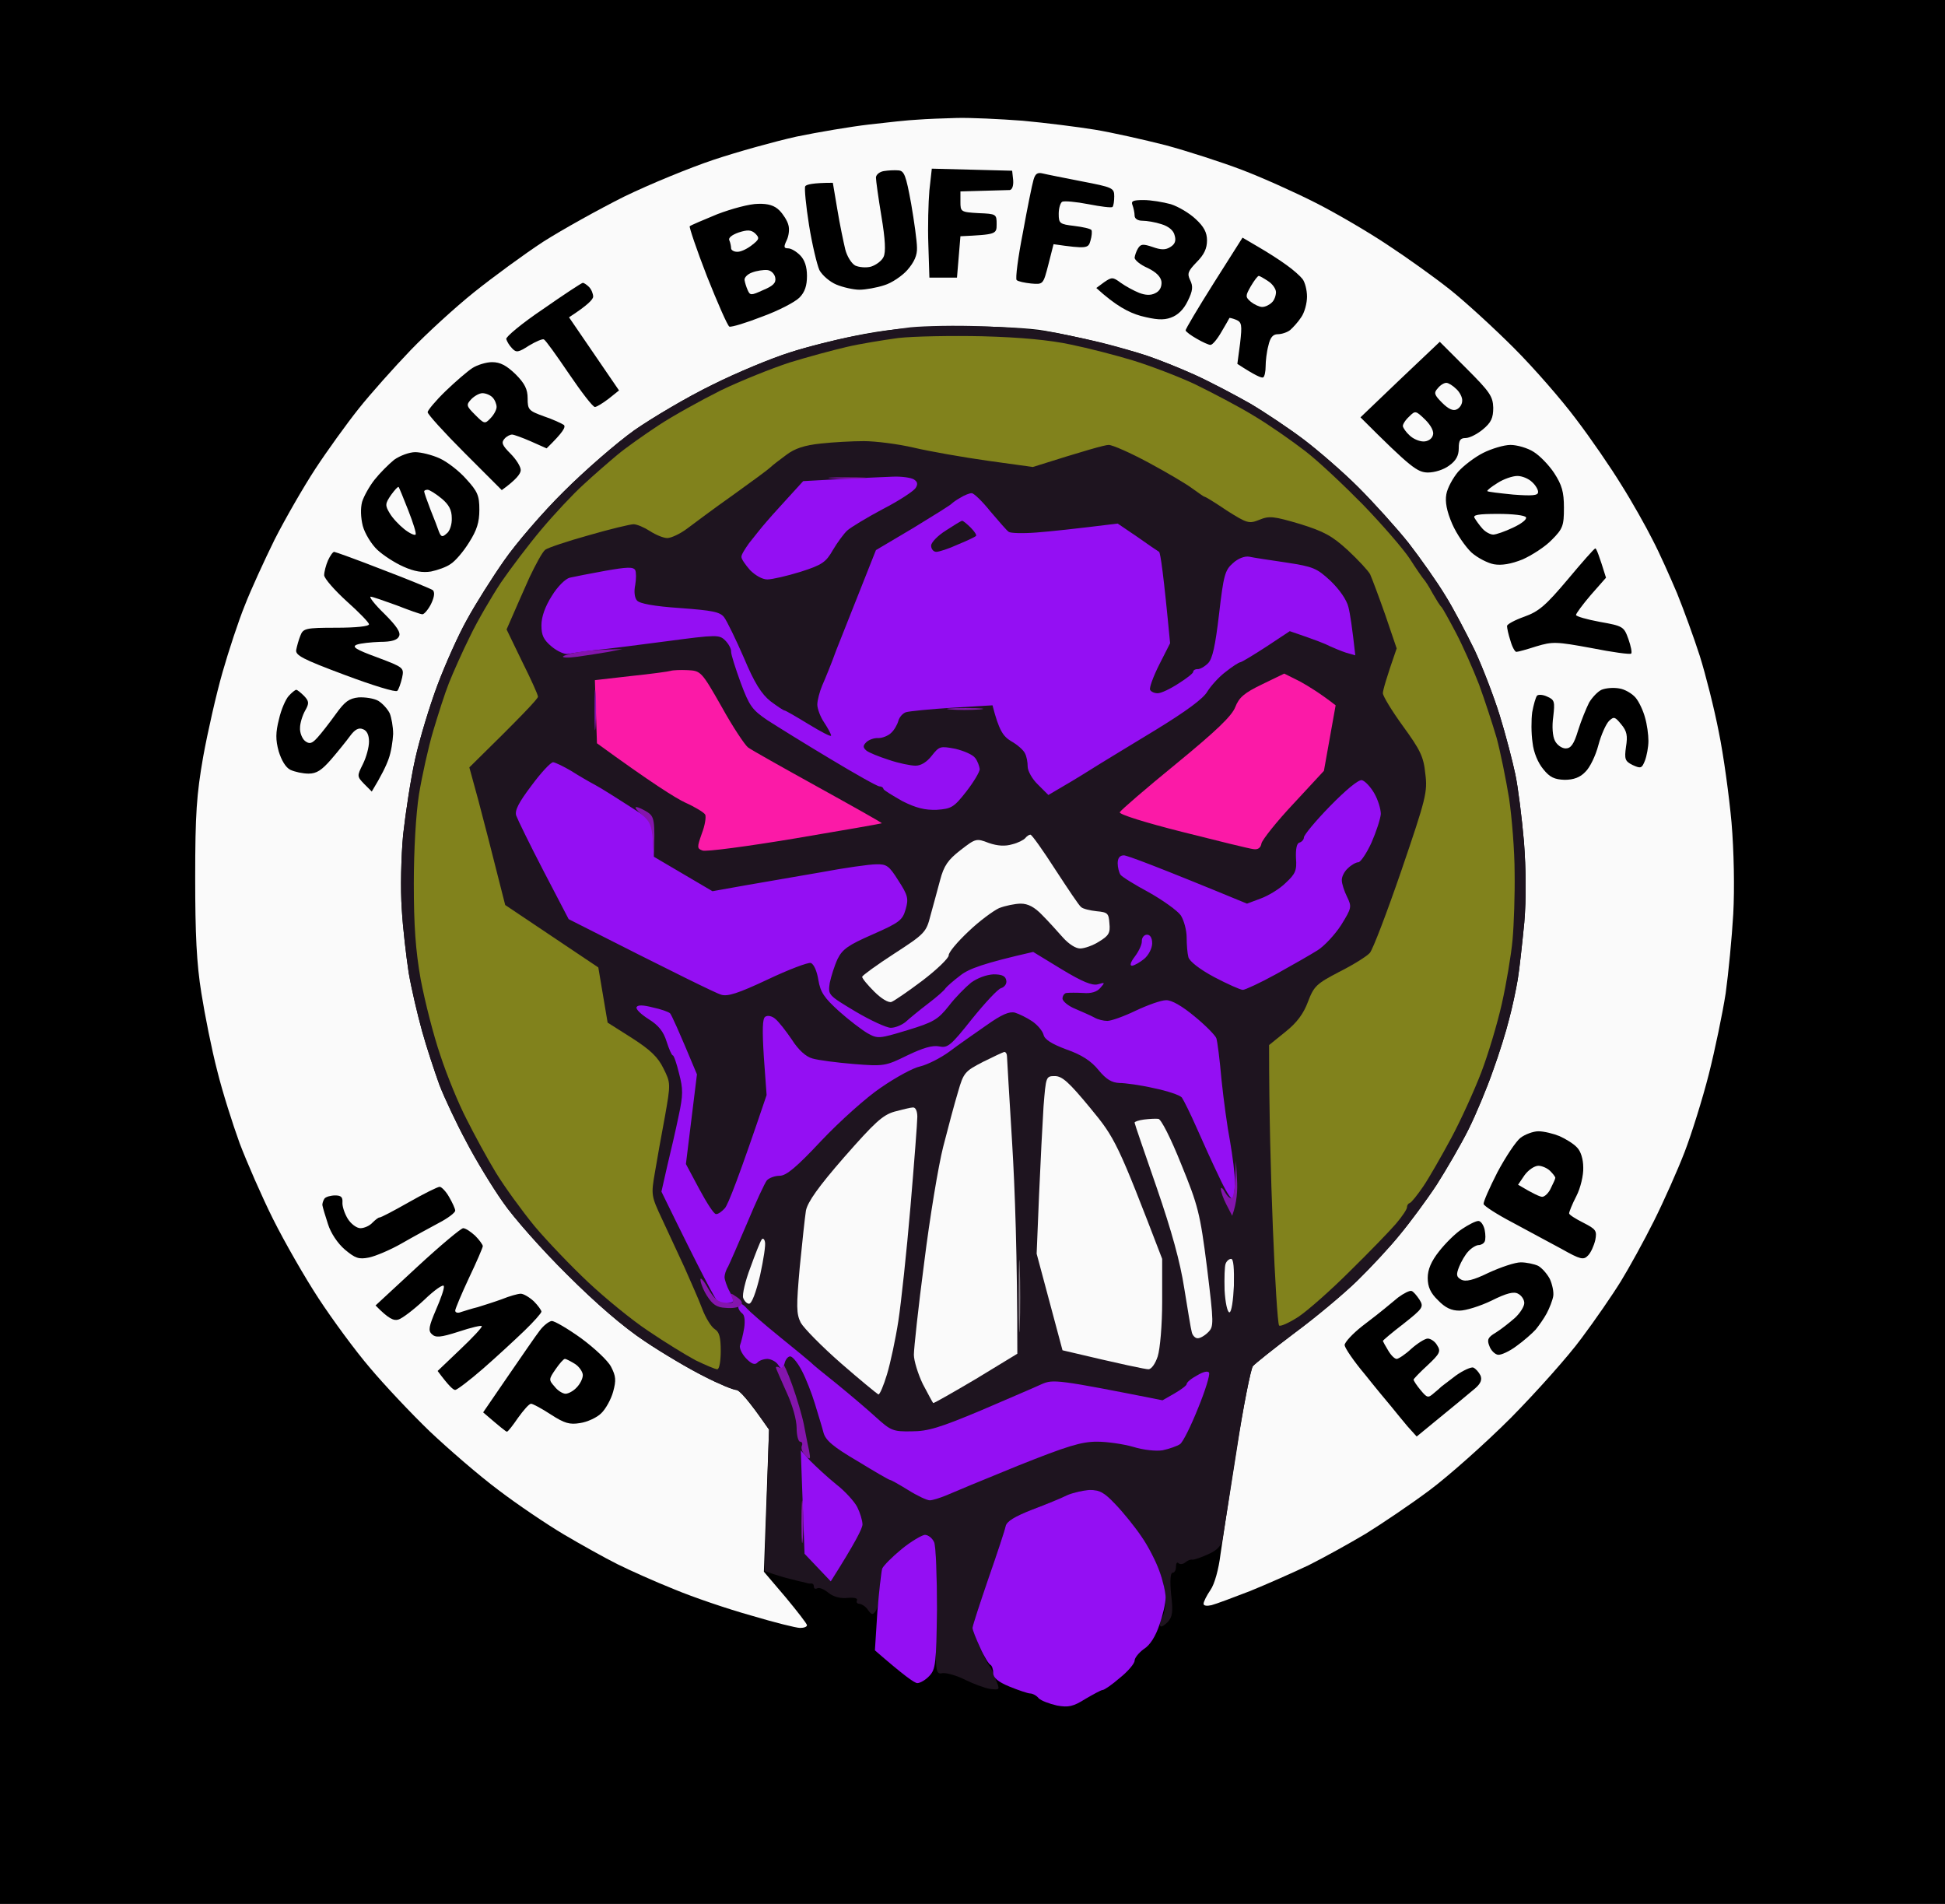 <svg version="1.2" xmlns="http://www.w3.org/2000/svg" viewBox="0 0 564 552" width="564" height="552">
	<rect x="0" y="0" width="564" height="552" fill="#333333" stroke="none"/>
	<title>SBB</title>
	<style>
		.s0 { fill: #000000 } 
		.s1 { fill: #fafafa } 
		.s2 { fill: #1e141f } 
		.s3 { fill: #940ff3 } 
		.s4 { fill: #81821c } 
		.s5 { fill: #fb1aa7 } 
		.s6 { fill: #7f757d } 
		.s7 { fill: #8415ad } 
	</style>
	<g id="Background">
		<path id="Path 0" class="s0" d="m0 0h564v552h-564v-276z"/>
		<path id="Path 1" class="s1" d="m277.5 34.2c3.9-0.1 12.4 0.3 19 0.8 6.6 0.6 16.1 1.8 21 2.6 4.9 0.8 14.2 2.9 20.5 4.5 6.3 1.7 16.2 4.9 22 7.1 5.8 2.2 15.4 6.5 21.5 9.6 6.1 3.1 15.5 8.6 21 12.3 5.5 3.6 13.6 9.4 18 12.9 4.4 3.5 12.7 11.1 18.5 16.9 5.8 5.8 13.9 15.1 18 20.6 4.2 5.5 10.1 14.1 13.1 19 3.1 4.9 7.2 12.2 9.1 16 2 3.8 5.1 10.8 7.1 15.5 1.9 4.7 4.9 12.9 6.6 18.2 1.7 5.4 4.2 15.3 5.5 22 1.4 6.8 3 18.6 3.7 26.3 0.7 8.3 0.9 19.1 0.5 26.5-0.4 6.9-1.4 17.2-2.2 23-0.9 5.8-3.1 16.4-4.9 23.5-1.8 7.1-5 17.3-7 22.5-2 5.2-6 14.2-8.9 20-2.9 5.8-7.2 13.6-9.6 17.5-2.4 3.9-7.5 11.3-11.4 16.5-3.8 5.2-13.1 15.6-20.5 23.1-7.5 7.5-18.1 16.9-23.6 21-5.5 4.1-13.8 9.7-18.5 12.6-4.7 2.8-12.1 6.9-16.5 9.1-4.4 2.1-12.1 5.5-17 7.5-4.9 1.9-10 3.8-11.2 4.1-1.3 0.3-2.3 0.2-2.3-0.4 0-0.6 0.9-2.4 2-4 1.2-1.7 2.4-6.1 2.9-10.3 0.6-3.9 2.6-17.6 4.6-30.2 2-12.6 4.2-23.6 4.8-24.4 0.7-0.8 6.1-5.1 12.2-9.7 6.1-4.5 14.2-11.3 18-15 3.9-3.8 9.5-9.8 12.4-13.4 3-3.6 7.8-10.1 10.7-14.5 2.8-4.4 7-11.6 9.2-16 2.2-4.4 5.4-12.1 7.1-17 1.8-4.9 3.9-11.7 4.7-15 0.9-3.3 2-8.5 2.5-11.5 0.5-3 1.3-10.4 1.9-16.5 0.6-7.1 0.5-15.5-0.1-23.5-0.6-6.9-1.7-15.7-2.5-19.5-0.8-3.8-2.8-11.5-4.5-17-1.7-5.5-5-14.1-7.3-19-2.4-4.9-6.2-12.2-8.6-16-2.3-3.8-7.1-10.6-10.5-15-3.5-4.4-10.1-11.7-14.6-16.2-4.6-4.6-11.8-10.8-15.9-13.9-4.1-3.1-11.1-7.8-15.5-10.4-4.4-2.5-11.6-6.3-16-8.3-4.4-2-10.7-4.5-14-5.6-3.3-1.1-9.6-2.8-14-3.9-4.4-1.1-11.4-2.6-15.5-3.3-4.3-0.8-14.6-1.3-24-1.3-12.4 0.1-19.4 0.6-28.2 2.2-6.5 1.2-16.2 3.6-21.5 5.3-5.4 1.7-15.6 5.9-22.8 9.5-7.2 3.5-17.3 9.5-22.5 13.1-5.2 3.7-14.4 11.7-20.5 17.8-6.1 6-13.9 15.1-17.3 20-3.5 5-8.3 12.6-10.7 17-2.5 4.4-6.3 12.9-8.6 19-2.3 6.1-5.2 15.7-6.5 21.5-1.3 5.8-2.8 15.7-3.5 22-0.6 6.4-0.8 15.9-0.4 21.5 0.3 5.5 1.3 13.8 2 18.5 0.8 4.7 2.6 12.3 3.9 17 1.3 4.7 3.6 11.6 5 15.5 1.5 3.9 5 11.3 7.8 16.5 2.7 5.2 7.5 13.1 10.6 17.5 3 4.4 11.4 13.9 18.6 21 8.5 8.5 16.4 15.3 22.6 19.4 5.2 3.5 13 8.1 17.3 10.2 4.2 2.2 8.4 3.9 9.2 3.9 0.8 0 3.3 2.6 9.5 11.5l-1.5 41.2 6.3 7.4c3.4 4.1 6.2 7.7 6.2 8.1 0 0.5-0.9 0.8-2 0.8-1.1 0-7.5-1.6-14.2-3.6-6.8-1.9-16.8-5.3-22.3-7.6-5.5-2.2-12.9-5.5-16.5-7.3-3.6-1.8-10.6-5.7-15.5-8.6-4.9-2.9-13.5-8.7-19-12.9-5.5-4.1-14.4-11.8-19.9-17-5.4-5.2-13.3-13.6-17.4-18.5-4.2-4.9-10.8-13.9-14.8-20-4-6.1-9.9-16.4-13.2-23-3.3-6.6-7.6-16.5-9.7-22-2-5.5-5-14.9-6.5-21-1.6-6.1-3.6-16.2-4.6-22.5-1.4-8.6-1.8-17.1-1.8-33.5 0-18.5 0.4-24.1 2.3-35 1.3-7.2 3.8-18.2 5.6-24.5 1.8-6.3 4.7-15.1 6.5-19.5 1.7-4.4 5.6-12.9 8.6-19 3.1-6.1 8.4-15.3 11.8-20.5 3.4-5.2 9.1-13.1 12.6-17.5 3.5-4.4 10.3-12 15-16.9 4.7-4.9 13-12.5 18.5-16.9 5.5-4.4 14.5-11 20-14.6 5.5-3.5 16.1-9.4 23.5-13.1 7.4-3.6 19.1-8.4 26-10.7 6.9-2.3 17.7-5.3 24-6.7 6.3-1.3 15.8-2.9 21-3.5 5.2-0.6 11.5-1.3 14-1.4 2.5-0.2 7.6-0.4 11.5-0.5z"/>
		<path id="Path 2" class="s2" d="m284.5 94.6c7.1 0.2 16.6 1 21 1.8 4.4 0.8 10.9 2.2 14.5 3.1 3.6 0.9 9.2 2.5 12.5 3.6 3.3 1.1 9.6 3.6 14 5.6 4.4 2 11.6 5.8 16 8.3 4.4 2.6 11.4 7.3 15.5 10.4 4.1 3.1 11.3 9.3 15.9 13.9 4.5 4.5 11.1 11.8 14.6 16.2 3.4 4.4 8.2 11.2 10.5 15 2.4 3.8 6.2 11.1 8.6 16 2.3 4.9 5.6 13.5 7.3 19 1.7 5.5 3.7 13.2 4.5 17 0.8 3.8 1.9 12.6 2.5 19.5 0.6 8 0.7 16.4 0.1 23.5-0.6 6.1-1.4 13.5-1.9 16.5-0.5 3-1.6 8.2-2.5 11.5-0.8 3.3-2.9 10.1-4.7 15-1.7 4.9-4.9 12.6-7.1 17-2.2 4.4-6.4 11.6-9.2 16-2.9 4.4-7.7 10.9-10.7 14.5-2.9 3.6-8.5 9.6-12.4 13.4-3.8 3.7-11.9 10.5-18 15-6.1 4.6-11.5 8.9-12.2 9.7-0.6 0.8-2.8 11.8-4.7 24.4-2 12.6-3.8 24.2-4.1 25.8-0.4 1.9-1.5 3.2-4.3 4.4-2 0.9-4 1.6-4.5 1.5-0.4-0.1-1.3 0.2-2 0.8-0.6 0.5-1.5 0.7-2 0.2-0.4-0.4-0.7 0.1-0.7 1.1 0 0.9-0.4 1.7-1 1.7-0.6 0-0.8 2.3-0.4 6.3 0.6 5 0.4 6.5-1 8-0.9 0.9-1.8 1.5-2.1 1.2-0.3-0.3-0.1-1.4 0.5-2.5 0.6-1.1 1-3.5 1-5.2 0-1.8-0.8-5.5-1.8-8.3-1-2.7-3.3-7.2-5.2-10-1.9-2.7-5.2-6.9-7.5-9.3-3.1-3.3-4.7-4.2-7.3-4.2-1.7 0-4.7 0.7-6.5 1.5-1.7 0.8-6.4 2.7-10.4 4.2-5.1 2-7.4 3.4-7.7 4.8-0.2 1.1-2.5 8-5 15.3-2.5 7.2-4.6 13.6-4.6 14.2 0 0.6 1 3.1 2.2 5.8 1.2 2.6 2.4 4.9 2.7 5.2 0.3 0.3 1.2 2 1.8 3.8 1.3 3.2 1.3 3.2-1.5 2.9-1.5-0.2-4.7-1.4-7.2-2.6-2.5-1.3-5.5-2.1-6.6-2-2.2 0.4-2.2 0.3-1.9-17.6 0.2-9.9-0.1-19-0.6-20.2-0.5-1.3-1.6-2.3-2.4-2.3-0.8 0-3.9 1.8-6.8 4.1-2.8 2.2-5.5 4.8-5.9 5.7-0.4 1-0.7 3.7-0.7 6.2-0.1 2.5-0.6 5.2-1.1 6-0.9 1.3-1.2 1.3-2.3-0.2-0.6-1-1.8-1.7-2.5-1.8-0.6 0-1-0.4-0.7-1 0.3-0.6-0.8-0.9-2.8-0.7-2 0.2-4-0.3-5.5-1.5-1.2-1-2.6-1.6-3.2-1.3-0.6 0.3-1 0.1-1-0.5 0-0.6-0.3-0.9-0.8-0.9-0.4 0.1-0.9 0-1.2-0.1-0.3-0.1-1.4-0.4-2.5-0.6-1.1-0.3-2.7-0.7-3.5-0.9-0.8-0.2-2.6-0.7-6.3-2l1.3-41-4-5.7c-2.2-3.2-4.7-5.8-5.5-5.8-0.8 0-5-1.7-9.3-3.9-4.2-2.1-12-6.7-17.2-10.2-6.2-4.1-14.1-10.9-22.6-19.4-7.2-7.1-15.6-16.6-18.6-21-3.1-4.4-7.9-12.3-10.6-17.5-2.8-5.2-6.3-12.6-7.8-16.5-1.4-3.9-3.7-10.8-5-15.5-1.3-4.7-3.1-12.3-3.9-17-0.7-4.7-1.7-13-2-18.5-0.4-5.6-0.2-15.1 0.4-21.5 0.7-6.3 2.2-16.2 3.5-22 1.3-5.8 4.2-15.4 6.5-21.5 2.3-6.1 6.1-14.6 8.6-19 2.4-4.4 7.2-12 10.7-17 3.4-4.9 11.2-14 17.3-20 6.1-6.1 15.3-14.1 20.5-17.8 5.2-3.6 15.3-9.6 22.5-13.1 7.2-3.6 17.3-7.8 22.5-9.4 5.2-1.7 13.6-3.8 18.5-4.7 4.9-1 12.4-2.1 16.5-2.6 4.1-0.4 13.4-0.6 20.5-0.3z"/>
		<path id="Path 3" class="s3" d="m316 432c2.9 0 4.2 0.7 7.5 4.2 2.3 2.4 5.6 6.5 7.5 9.3 1.9 2.7 4.2 7.2 5.2 10 1 2.7 1.8 6.2 1.8 7.7 0 1.6-0.8 5.1-1.8 7.9-1.1 3.3-2.7 5.9-4.5 7-1.5 1.1-2.7 2.6-2.7 3.4 0 0.8-1.9 3.1-4.3 5-2.3 2-4.5 3.5-5 3.5-0.4 0-2.6 1.2-5 2.6-3.5 2.2-4.9 2.5-8.2 1.9-2.2-0.5-4.6-1.4-5.3-2.1-0.6-0.8-1.8-1.4-2.5-1.4-0.6 0-3.3-0.9-6-2-3.4-1.4-4.7-2.6-4.7-4 0-1.1-0.4-2.1-0.8-2.3-0.4-0.1-1.8-2.3-3-5-1.2-2.6-2.2-5.1-2.2-5.7 0-0.6 2.1-7 4.6-14.3 2.5-7.2 4.8-14.1 5-15.2 0.3-1.4 2.6-2.8 7.7-4.8 4-1.5 8.6-3.4 10.2-4.2 1.6-0.7 4.6-1.4 6.5-1.5zm-47.8 13c1 0 2.2 1 2.7 2.2 0.5 1.3 0.8 10 0.8 19.4-0.2 15.7-0.4 17.4-2.2 19.3-1.1 1.2-2.7 2.1-3.5 2.1-0.8 0-3.9-2.2-12.3-9.5l0.7-11c0.5-6.1 1.1-11.7 1.4-12.7 0.4-0.9 2.9-3.4 5.7-5.7 2.7-2.2 5.8-4 6.7-4.1z"/>
		<path id="Path 4" class="s0" d="m260.5 49.4c1.7 0.1 2.2 1.4 3.7 9.6 0.9 5.2 1.7 11 1.7 12.8 0.1 2.2-0.8 4.2-2.8 6.5-1.5 1.7-4.6 3.8-6.7 4.4-2.1 0.7-5.4 1.3-7.2 1.3-1.7 0-4.8-0.7-6.7-1.5-1.9-0.8-4.1-2.7-4.9-4.2-0.7-1.6-2.1-7.4-3-13-0.9-5.7-1.4-10.8-1.1-11.3 0.3-0.5 2.2-1 8-1l1.3 7.7c0.7 4.3 1.8 9.5 2.3 11.6 0.5 2 1.8 4.1 2.9 4.7 1.1 0.5 3.2 0.7 4.6 0.3 1.5-0.5 3.1-1.7 3.6-2.8 0.7-1.4 0.5-5.1-0.6-11.7-0.9-5.4-1.6-10.5-1.6-11.3 0-0.8 1-1.7 2.3-1.9 1.2-0.2 3.1-0.3 4.2-0.2zm9.7-0.5l23.3 0.6 0.3 2.8c0.1 1.6-0.3 2.7-1 2.8-0.7 0-4.2 0.1-14.3 0.4v3c0 2.9 0.1 3 5.3 3.3 5.1 0.2 5.2 0.3 5.2 3.2 0 2.9-0.1 3-10.5 3.5l-1 12h-8l-0.3-9.5c-0.2-5.2 0-12.3 0.3-15.8zm32.2 1.4c1.2 0.3 6.3 1.3 11.4 2.3 8.8 1.7 9.3 1.9 9.3 4.3 0 1.4-0.2 2.8-0.5 3.1-0.3 0.3-3.4-0.1-7-0.8-3.6-0.7-7-1-7.6-0.7-0.5 0.3-1 1.8-1 3.5 0 2.8 0.3 3 4.5 3.5 2.5 0.3 4.7 0.8 5 1.2 0.2 0.4 0.1 1.8-0.3 3.1-0.6 2.2-1 2.4-10.7 1l-1.5 5.9c-1.5 5.8-1.5 5.8-5 5.5-1.9-0.2-3.8-0.6-4.2-1-0.4-0.4 0.4-6.6 1.8-13.7 1.3-7.2 2.7-14.1 3.1-15.4 0.5-1.7 1.1-2.2 2.7-1.8zm29.2 7.7c2.2 0 5.7 0.6 7.9 1.2 2.2 0.7 5.4 2.6 7.2 4.3 2.4 2.2 3.3 3.9 3.3 6.2 0 2.3-0.8 4.1-3 6.3-2.5 2.6-2.8 3.3-1.9 5.2 0.9 1.8 0.8 3.1-0.7 6.1-1.2 2.5-2.9 4.1-4.9 4.8-2.2 0.8-4.4 0.6-8.7-0.5-3.5-1-7.2-2.9-12.9-8.1l2.3-1.7c2.2-1.5 2.5-1.5 4.8 0.2 1.4 1 3.8 2.3 5.3 2.9 1.8 0.7 3.4 0.8 4.7 0.1 1.3-0.6 1.9-1.8 1.8-3.3q-0.3-2.2-4-4c-2.1-0.9-3.8-2.3-3.8-3 0.1-0.7 0.5-1.9 1-2.7 0.8-1.3 1.5-1.3 4.2-0.4 2.5 0.9 3.8 0.9 5.2 0 1.3-0.8 1.7-1.8 1.2-3.4-0.3-1.4-1.8-2.6-3.8-3.2-1.8-0.6-4.3-1-5.5-1-1.4 0-2.3-0.6-2.3-1.5 0-0.8-0.3-2.2-0.6-3-0.5-1.2 0.1-1.5 3.2-1.5zm-111.8 1.1c3-0.1 4.8 0.5 6.2 1.9 1.1 1.1 2.3 3 2.6 4.2 0.4 1.3 0.1 3.3-0.5 4.5-0.9 1.9-0.8 2.3 0.4 2.3 0.9 0 2.4 0.9 3.5 2q2 2 2 6c0 2.8-0.6 4.7-2.2 6.3-1.3 1.3-6.1 3.8-10.8 5.5-4.6 1.8-8.9 3.1-9.5 2.9-0.5-0.2-3.4-6.8-6.5-14.6-3-7.7-5.2-14.3-5-14.5 0.3-0.3 3.9-1.8 8-3.5 4.2-1.6 9.4-3 11.8-3zm140.5 9.8l4.6 2.7c2.6 1.5 6.2 3.8 8.1 5.2 2 1.4 4.1 3.3 4.7 4.1 0.7 0.9 1.3 3.2 1.3 5.1 0 1.9-0.7 4.6-1.7 6-0.9 1.4-2.4 3-3.2 3.7-0.9 0.7-2.5 1.2-3.6 1.2-1.4 0-2.2 1-2.7 3.3-0.5 1.8-0.8 4.5-0.8 6 0 1.5-0.3 3-0.7 3.2-0.4 0.3-2.3-0.5-7.5-3.9l0.8-6c0.6-5.3 0.5-6.1-1.2-6.8-1-0.4-1.9-0.6-1.9-0.5-0.1 0.2-1.1 2-2.3 4-1.2 2.1-2.6 3.8-3.2 3.8-0.5 0-2.3-0.8-4-1.8-1.6-0.9-3.1-2-3.2-2.4-0.1-0.3 3.6-6.5 8.2-13.8zm-191.3 13.1c0.3 0 1.1 0.5 1.8 1.2 0.7 0.7 1.2 2 1.2 2.8 0 0.8-1.6 2.5-7 6l14.5 21.2-3 2.4c-1.7 1.3-3.5 2.4-4 2.4-0.6 0-3.9-4.3-7.5-9.6-3.6-5.3-6.8-9.8-7.3-10-0.4-0.2-2.3 0.6-4.3 1.8-3.1 2-3.7 2.1-4.9 0.8-0.8-0.8-1.5-2-1.7-2.7-0.2-0.6 4.6-4.6 10.7-8.7 6-4.2 11.2-7.6 11.5-7.6zm248.5 17.1l7.7 7.7c6.8 6.8 7.7 8.1 7.8 11.4 0 3-0.6 4.3-3 6.3-1.7 1.4-3.9 2.5-5 2.5-1.6 0-2 0.7-2 3 0 2.1-0.8 3.6-2.8 5-1.6 1.2-4.2 2-6.2 2-3-0.1-4.7-1.2-19.5-16l11.5-11zm-274.8 5.9c2.4 0 4.2 1 6.8 3.5 2.7 2.7 3.5 4.4 3.5 7 0 3.3 0.3 3.6 4.7 5.2 2.7 0.9 5.2 2.1 5.8 2.5 0.6 0.6-0.1 2-5 6.8l-4.5-2c-2.5-1.1-5-2-5.5-2-0.6 0-1.6 0.5-2.2 1.2-1 1.1-0.7 1.9 1.7 4.3 1.7 1.7 3 3.8 3 4.8 0 1-1.2 2.7-5.5 5.8l-10.8-10.8c-5.9-5.9-10.7-11.2-10.7-11.8 0-0.5 2.3-3.3 5.2-6.1 2.9-2.8 6.4-5.8 7.8-6.7 1.4-0.9 4-1.7 5.7-1.7zm295.3 24c1.9 0 5 0.9 6.7 2 1.8 1.1 4.5 3.9 6 6.2 2.2 3.4 2.8 5.4 2.8 10 0 5.2-0.3 6.1-3.5 9.3-1.9 2-5.8 4.5-8.5 5.7q-5 2-8.3 1.4c-1.7-0.3-4.7-1.8-6.5-3.4-1.7-1.6-4.3-5.3-5.6-8.3-1.6-3.7-2.1-6.4-1.7-8.6 0.3-1.8 1.9-4.7 3.4-6.5 1.6-1.8 4.9-4.3 7.3-5.5 2.4-1.2 6-2.3 7.9-2.3zm-317.6 2.1c1.7 0 4.9 0.8 7.1 1.8 2.2 1 5.7 3.7 7.7 6 3.3 3.6 3.8 4.8 3.8 8.9 0 3.6-0.7 5.9-3 9.5-1.6 2.6-4 5.4-5.3 6.2-1.2 0.9-3.8 1.8-5.7 2.2-2.4 0.4-4.9 0-8-1.4-2.5-1.1-5.9-3.3-7.6-4.9-1.7-1.6-3.6-4.7-4.2-6.9-0.6-2.4-0.7-5.1-0.2-7 0.5-1.6 2.1-4.5 3.6-6.4 1.5-1.9 4.1-4.5 5.7-5.8 1.7-1.2 4.4-2.2 6.1-2.2zm342.2 27.9c0.3 0 1.1 2 3.1 8.5l-4.4 5c-2.4 2.8-4.3 5.4-4.3 5.8 0 0.4 3.1 1.3 6.9 2 6.8 1.2 7 1.4 8.3 5 0.7 2 1.1 3.9 0.8 4.2-0.3 0.3-5.5-0.4-11.5-1.6-10.3-1.9-11.3-1.9-16-0.5-2.8 0.9-5.3 1.6-5.8 1.6-0.4 0-1.2-1.4-1.7-3.2-0.6-1.8-1-3.7-1-4.3 0-0.5 2.2-1.7 5-2.7 4.2-1.5 6.2-3.2 12.6-10.8 4.1-4.9 7.7-9 8-9zm-365.7 1c0.3 0 6.7 2.3 14.1 5.2 7.4 2.8 13.9 5.5 14.5 5.9 0.6 0.6 0.5 1.9-0.5 4-0.8 1.6-2 3-2.5 3-0.6 0-3.9-1.2-7.5-2.6-3.6-1.3-7-2.5-7.5-2.5-0.6 0 1.2 2.3 4 5 3.5 3.5 4.8 5.4 4.2 6.5-0.5 1.1-2.2 1.6-5.5 1.6-2.6 0.1-5.6 0.4-6.7 0.8-1.6 0.6-0.4 1.4 5.9 3.7 7.7 2.9 7.8 3 7.2 5.9-0.4 1.7-1 3.4-1.4 3.8-0.4 0.5-7.2-1.6-15.2-4.6-12.3-4.6-14.4-5.7-14.1-7.3 0.2-1 0.7-2.9 1.2-4.1 0.8-2.1 1.5-2.3 10.4-2.3 5.7 0 9.5-0.4 9.5-1 0-0.5-2.9-3.5-6.5-6.7-3.5-3.2-6.4-6.5-6.5-7.5 0-1 0.5-2.9 1.1-4.3 0.6-1.3 1.4-2.5 1.8-2.5zm372.6 39.6c1.6 0.2 3.8 1.5 4.8 2.7 1 1.2 2.2 3.8 2.7 5.7 0.6 2 1 5 1 6.8 0 1.8-0.5 4.4-1 5.7-0.9 2.3-1.2 2.4-3.6 1.3-2.2-1.1-2.4-1.7-1.9-5.3 0.5-3.1 0.3-4.5-1.4-6.5-1.8-2.2-2.1-2.3-3.5-1-0.9 0.9-2.3 4-3.1 7-0.8 3.1-2.5 6.6-3.8 7.8-1.5 1.6-3.4 2.3-6 2.3-2.9-0.1-4.3-0.7-6.2-3.1-1.5-1.8-2.8-4.8-3.1-7.7-0.4-2.6-0.4-6.6-0.1-8.8 0.4-2.2 1-4.3 1.4-4.8 0.4-0.4 1.8-0.3 3 0.3 2.1 0.9 2.2 1.5 1.7 5.8-0.4 2.8-0.2 5.7 0.5 7 0.6 1.2 2 2.2 3.1 2.2 1.5 0 2.4-1.2 3.6-5.2 0.9-2.9 2.4-6.5 3.2-8.1 0.9-1.5 2.5-3.2 3.6-3.7 1.2-0.5 3.4-0.7 5.1-0.4zm-383.6 0.4c0.3 0 1.3 0.8 2.3 1.8 1.4 1.5 1.5 2.1 0.3 4.2-0.8 1.4-1.5 3.7-1.5 5-0.1 1.4 0.6 3.1 1.4 3.8 1.3 1 2 0.9 3.7-1 1.1-1.2 3.5-4.3 5.3-6.8 2.6-3.6 3.8-4.5 6.6-4.8 1.9-0.1 4.5 0.3 5.7 1 1.3 0.8 2.7 2.4 3.3 3.6 0.5 1.2 1 3.9 1 6-0.1 2.1-0.6 5.3-1.3 7.2-0.7 2-2.1 4.9-4.9 9.5l-2.2-2.2c-2.1-2.2-2.1-2.3-0.4-5.7 1-2 1.8-4.9 1.8-6.6 0-1.9-0.6-3.2-1.8-3.6-1.2-0.5-2.3 0.1-3.7 2-1.1 1.5-3.6 4.6-5.5 6.8-2.7 3.1-4.2 4.1-6.5 4.1-1.7 0-4-0.5-5.3-1.1-1.4-0.7-2.6-2.8-3.4-5.4-0.9-3.3-0.9-5.4 0.1-9.3 0.6-2.7 1.9-5.7 2.8-6.7 0.9-1 1.9-1.8 2.2-1.8zm360.2 128c1.6 0 4.4 0.7 6.1 1.4 1.8 0.8 4.1 2.2 5.1 3.3 1.1 1.1 1.8 3.4 1.8 5.8 0.1 2.2-0.8 6-2 8.3-1.2 2.3-2.1 4.6-2.1 5 0 0.4 1.9 1.6 4.1 2.7 3.7 1.9 4 2.3 3.5 5-0.4 1.7-1.3 3.7-2.1 4.5-1.3 1.4-2.2 1.2-7.7-1.9-3.5-1.9-9.9-5.3-14.3-7.7-4.4-2.3-8.1-4.7-8.3-5.3-0.1-0.6 1.7-4.7 4-9.2 2.4-4.5 5.4-9 6.7-10 1.3-1 3.7-1.9 5.2-1.9zm-318.6 16.1c0.5 0 1.8 1.3 2.7 2.9 1 1.7 1.8 3.5 1.8 4 0 0.6-2.1 2.2-4.8 3.6-2.6 1.4-7.4 4-10.7 5.9-3.3 1.9-7.6 3.7-9.5 4.1-3 0.6-4 0.2-7-2.3-2.1-1.8-4.1-4.8-4.9-7.4-0.8-2.4-1.5-4.8-1.6-5.4-0.1-0.5 0.2-1.4 0.6-2 0.4-0.5 1.8-0.9 3.1-0.9 1.7 0 2.2 0.5 2.1 2-0.1 1.1 0.6 3.2 1.5 4.7 0.9 1.5 2.6 2.8 3.7 2.8 1.1 0 2.7-0.7 3.5-1.6 0.8-0.8 1.7-1.5 2-1.5 0.3 0.1 4.1-1.9 8.5-4.4 4.4-2.5 8.4-4.5 9-4.5zm301.2 9.9c0.7 0 1.5 1.2 1.8 2.5 0.3 1.4 0.3 3 0 3.5-0.3 0.6-1.1 1-1.8 1-0.6 0-2 0.8-2.9 1.8-0.9 0.9-2.1 3-2.7 4.5-0.9 2.3-0.8 2.9 0.6 3.7 1.3 0.7 3.5 0.2 8-2 3.5-1.6 7.6-3 9.3-3 1.6 0 3.9 0.5 5 1 1.1 0.6 2.6 2.3 3.4 3.8 0.7 1.5 1.2 3.8 1 5-0.2 1.2-1.1 3.5-1.9 5-0.8 1.5-2.3 3.6-3.2 4.7-1 1.1-3.5 3.3-5.6 4.8-2 1.5-4.4 2.6-5.3 2.5-0.9-0.1-2.1-1.3-2.5-2.5-0.8-1.9-0.4-2.6 1.8-3.9 1.6-1 4-2.9 5.6-4.3 1.5-1.4 2.7-3.3 2.7-4.3 0-1-0.8-2.2-1.8-2.7-1.2-0.7-3.3-0.2-7.7 2-3.3 1.6-7.5 2.9-9.3 2.9-2.3 0-4.1-0.8-6.2-3-2.2-2.1-3-3.9-3-6.5 0-2.4 1-4.8 3.3-7.7 1.8-2.3 4.8-5.3 6.7-6.5 1.8-1.2 3.9-2.3 4.7-2.3zm-294.4 2.1c0.7 0 2.2 1 3.5 2.2 1.2 1.2 2.2 2.6 2.2 3 0 0.4-1.8 4.6-4 9.2-2.2 4.7-4 9-4 9.5 0 0.6 0.8 0.8 1.7 0.4 1-0.3 3.1-1 4.8-1.4 1.6-0.5 4.8-1.5 7-2.3 2.2-0.9 4.7-1.6 5.5-1.6 0.8 0 2.5 1 3.8 2.2 1.2 1.2 2.2 2.6 2.2 3 0 0.4-2.2 2.9-4.9 5.5-2.7 2.6-8.1 7.6-12 11-3.9 3.4-7.6 6.2-8.1 6.2-0.6 0-1.9-1.2-5.1-5.5l6.5-6.2c3.6-3.4 6.5-6.5 6.3-6.8-0.1-0.3-3.1 0.4-6.7 1.6-5.3 1.7-6.7 1.8-7.8 0.7-1.1-1-0.8-2.3 1.2-7 1.4-3.2 2.5-6.3 2.3-6.9-0.1-0.7-2.7 1.1-5.7 4-3 2.8-6.4 5.4-7.5 5.7-1.3 0.4-2.8-0.2-6.6-4.1l12.1-11.2c6.7-6.2 12.7-11.2 13.3-11.2zm275 18.2c0.5 0.1 1.5 1.3 2.3 2.5 1.3 2.1 1.1 2.5-4.6 7-3.4 2.6-6.1 4.9-6 5 0 0.1 0.7 1.4 1.5 2.7 0.8 1.4 1.9 2.5 2.5 2.5 0.5 0 2.5-1.3 4.2-2.9 1.8-1.6 4-3 4.8-3 0.8 0 2.1 0.8 2.7 1.9 1.2 1.8 0.8 2.5-2.7 5.8-2.3 2.1-4.1 4-4.1 4.2 0 0.3 0.9 1.7 2 3 1.9 2.3 2.2 2.4 3.8 1 1-0.8 2-1.7 2.3-2 0.3-0.2 2.2-1.7 4.2-3.2 2.1-1.5 4.4-2.5 5-2.3 0.7 0.3 1.6 1.3 2.1 2.3 0.5 1.2 0.1 2.3-1.5 3.7-1.3 1.1-5.6 4.7-17 14l-2.7-3c-1.4-1.7-3.5-4.2-4.6-5.6-1.1-1.3-4.6-5.5-7.7-9.4-3.2-3.8-5.8-7.6-5.9-8.5 0-0.8 2.3-3.3 5.1-5.5 2.9-2.2 5.7-4.4 6.4-5 0.6-0.5 2.4-2 4-3.3 1.6-1.2 3.4-2.1 3.9-1.9zm-249.3 8.7c0.8 0 4.6 2.2 8.5 5 3.8 2.8 7.8 6.5 8.7 8.3 1.4 2.7 1.5 3.9 0.6 7.2-0.6 2.2-2.2 5.1-3.5 6.3-1.2 1.2-4 2.5-6.1 2.8-3 0.5-4.5 0.1-8.5-2.5-2.6-1.7-5.2-3.1-5.7-3.1-0.6 0-2.2 1.9-3.8 4.1-1.5 2.2-2.9 4-3.2 4-0.3 0-1.9-1.3-6.9-5.6l7.2-10.5c4-5.8 8.1-11.8 9.2-13.2 1.1-1.5 2.7-2.7 3.5-2.8z"/>
		<path id="Path 5" class="s1" d="m298.8 242c0.4 0 3.6 4.5 7.2 10.1 3.6 5.5 6.9 10.5 7.5 10.9 0.5 0.5 2.6 1 4.5 1.2 3.2 0.3 3.5 0.6 3.7 3.5 0.3 2.8-0.2 3.6-3 5.3-1.7 1.1-4.2 2-5.5 2-1.3 0-3.3-1.3-5-3.2-1.5-1.7-4.2-4.7-6-6.5-2.2-2.3-4.1-3.3-6.2-3.3-1.6 0-4.5 0.6-6.3 1.3-1.7 0.8-5.8 3.8-8.9 6.8-3.2 3-5.8 6.1-5.7 6.9 0 0.8-3.4 4.1-7.6 7.3-4.1 3.1-8.2 5.9-9 6.2-0.9 0.3-3-1-5-3-1.9-1.9-3.5-3.8-3.5-4.3 0.1-0.4 4.2-3.4 9.3-6.7 8.8-5.7 9.3-6.2 10.5-11 0.8-2.8 2-7.4 2.8-10.3 1.1-4.2 2.3-5.9 5.9-8.7 4.4-3.4 4.6-3.5 8.2-2.1 2.6 0.9 4.8 1 6.8 0.4 1.7-0.4 3.4-1.3 3.8-1.8 0.5-0.6 1.1-1 1.5-1zm-7.6 63c0.5 0 0.8 0.6 0.8 1.3 0 0.6 0.7 12 1.5 25.2 0.8 13.2 1.5 32.3 1.5 61l-12 7.3c-6.6 3.9-12.2 7.1-12.4 7-0.2-0.2-1.5-2.7-3-5.5-1.4-2.9-2.6-6.8-2.6-8.5 0-1.8 1.3-13.9 3-26.8 1.6-12.9 4.1-28 5.5-33.5 1.4-5.5 3.3-12.6 4.3-15.9 1.6-5.6 2-6 7.2-8.7 3-1.5 5.8-2.8 6.2-2.9zm14.7 7c2.1 0 4.1 1.8 10.2 9.2 7.3 8.8 8 10.2 20.9 43.8v12.3c0 6.9-0.6 13.8-1.3 16-0.7 2.1-1.8 3.7-2.7 3.7-0.8 0-6.8-1.2-24.9-5.5l-7.5-28 0.7-17c0.4-9.4 1-20.9 1.3-25.7 0.7-8.7 0.7-8.8 3.3-8.8zm-41.2 9.1c0.8-0.1 1.3 1.1 1.3 2.7 0 1.5-0.9 13.3-2 26.2-1.1 12.9-2.7 27.8-3.5 33-0.8 5.2-2.3 12.2-3.3 15.5-1 3.3-2.1 5.9-2.5 5.8-0.4-0.2-5.3-4.2-10.8-9-5.6-4.9-10.8-10.2-11.7-11.8-1.3-2.6-1.3-4.7-0.3-16 0.7-7.1 1.5-14.6 1.8-16.5 0.5-2.5 3.6-6.9 11.1-15.5 8.8-10 11.1-12.2 14.6-13.2 2.2-0.6 4.7-1.2 5.3-1.2zm71.2 3.3c0.8 0.1 3.6 5.6 6.6 13.1 4.9 12 5.5 14.2 7.5 30 2 16.4 2 17.1 0.3 18.8-1 1-2.4 1.8-3.1 1.7-0.6 0-1.4-0.8-1.6-1.7-0.3-1-1.2-6.7-2.2-12.8-1.2-7.7-3.6-16.4-8-29.2-3.5-10.1-6.4-18.5-6.4-18.8 0-0.3 1.2-0.7 2.7-0.9 1.6-0.2 3.4-0.3 4.2-0.2zm-114.1 35.6c0.3 0.8-0.4 5.2-1.4 9.8-1.2 5-2.4 8.2-3.2 8.2-0.6 0-1.4-0.8-1.7-1.7-0.3-1 0.6-4.9 2.1-8.8 1.4-3.9 2.8-7.4 3.2-8 0.3-0.6 0.8-0.4 1 0.5zm135.2 5c0.7 0 0.9 2.8 0.8 7.8-0.2 4.3-0.7 7.7-1.3 7.7-0.6 0-1.2-2.9-1.4-6.4-0.1-3.5 0-7 0.3-7.7 0.3-0.8 1-1.4 1.6-1.4z"/>
		<path id="Path 6" fill-rule="evenodd" class="s3" d="m259 138.2c2.5-0.1 5.2 0.3 6 0.8 1.1 0.7 1.2 1.4 0.5 2.5-0.6 0.9-4.8 3.7-9.5 6.1-4.7 2.5-9.3 5.3-10.3 6.2-1 0.9-2.9 3.5-4.2 5.7-2 3.5-3.1 4.3-9.4 6.3-3.9 1.2-8.2 2.2-9.6 2.2-1.5 0-3.5-1.2-5-2.7-1.4-1.6-2.5-3.2-2.5-3.8-0.1-0.6 1-2.3 2.2-4 1.3-1.6 3.6-4.6 5.3-6.5 1.6-1.9 4.7-5.2 10.4-11.5l10.8-0.6c5.9-0.3 12.8-0.6 15.3-0.7zm22.8 4.8c0.6 0 3.1 2.4 5.4 5.3 2.4 2.8 4.7 5.5 5.3 5.9 0.5 0.4 4.1 0.5 8 0.2 3.9-0.3 10.7-1 23.6-2.6l5.6 3.8c3.1 2.2 5.9 4.1 6.4 4.4 0.4 0.3 1.3 6.4 3.2 26.5l-3.2 6.3c-1.7 3.4-2.9 6.7-2.6 7.2 0.3 0.6 1.3 1 2.2 1 1 0 3.7-1.3 6-2.8 2.4-1.5 4.3-3 4.3-3.4 0-0.5 0.6-0.8 1.2-0.8 0.7 0.1 2.1-0.7 3.1-1.7 1.3-1.3 2.1-5 3.2-14.3 1.3-11.2 1.7-12.7 4-14.7 1.5-1.4 3.4-2.1 4.7-1.9 1.3 0.3 6.1 1 10.8 1.7 7.8 1.2 8.8 1.6 12.8 5.3 2.6 2.5 4.7 5.5 5.2 7.6 0.5 1.9 1.1 5.9 2 14l-2.8-0.8c-1.5-0.5-3.6-1.4-4.7-1.9-1.1-0.6-4.1-1.8-11.5-4.3l-6.8 4.5c-3.7 2.4-7 4.4-7.5 4.5-0.4 0-2.3 1.2-4.3 2.8-2 1.5-4.3 4.1-5.3 5.7-1.1 2-6.1 5.7-15.1 11.2-7.4 4.5-16 9.7-19 11.6-3 1.9-7 4.3-12 7.2l-3-3c-1.7-1.6-3-4-3-5.2 0-1.3-0.3-3-0.8-3.9-0.4-0.9-2.2-2.5-4-3.5-2.3-1.4-3.5-3-5.4-10.4l-11.7 0.7c-6.4 0.4-12.4 1-13.4 1.3-0.9 0.3-1.9 1.4-2.2 2.5-0.3 1.1-1.2 2.7-2.1 3.5-0.8 0.8-2.5 1.5-3.7 1.5-1.2-0.1-2.8 0.5-3.5 1.2-1 1-1 1.5 0 2.4 0.7 0.6 3.7 1.8 6.5 2.7 2.9 1 6.4 1.7 7.8 1.7 1.6 0 3.3-1.1 4.7-2.9 2.2-2.8 2.5-2.8 6.8-2 2.5 0.6 5.1 1.7 5.8 2.7 0.7 0.9 1.2 2.4 1.3 3.2 0 0.8-1.8 3.8-3.9 6.5-3.6 4.6-4.3 5-8.6 5.3-3.4 0.1-5.9-0.5-9.9-2.5-2.8-1.6-5.3-3.1-5.5-3.5-0.1-0.5-0.6-0.8-1.2-0.8-0.6 0-7-3.6-14.3-8-7.2-4.3-15.4-9.4-18.2-11.2-4.4-3-5.2-4.1-7.7-10.8-1.5-4.1-2.8-8.2-2.8-9 0.1-0.8-0.7-2.3-1.7-3.3-1.7-1.7-2.5-1.7-16.8 0.2-8.3 1.1-17.7 2.3-21 2.6-3.3 0.4-6.8 0.9-7.8 1.1-0.9 0.2-3-0.7-4.7-2.1-2.4-2-3-3.3-3-6.2 0-2.5 1.1-5.5 3-8.5 1.7-2.8 4-5 5.2-5.3 1.3-0.3 5.9-1.2 10.3-2 6.3-1.1 8.1-1.2 8.7-0.2 0.3 0.6 0.3 2.6 0 4.3-0.4 1.9-0.2 3.7 0.5 4.5 0.7 0.9 5 1.7 12.5 2.2 9.4 0.7 11.6 1.1 12.8 2.7 0.8 1.1 3.4 6.4 5.7 11.7 3.1 7.4 5.1 10.5 7.7 12.6 2 1.5 3.8 2.7 4.1 2.7 0.3 0 3.4 1.8 7 4 3.6 2.2 6.5 3.7 6.5 3.3 0-0.5-0.9-2.1-2-3.8-1.1-1.6-2-4-2-5.2 0-1.3 0.7-3.8 1.4-5.5 0.8-1.8 2.7-6.4 4.1-10.3 1.5-3.8 4.7-11.9 11.5-29l10.8-6.4c5.9-3.6 10.9-6.7 11.2-7.1 0.3-0.3 1.4-1.1 2.5-1.7 1.1-0.7 2.6-1.3 3.2-1.3zm-121.4 78c0.7 0.1 3 1.2 5.2 2.5 2.2 1.4 5.3 3.2 7 4.1 1.7 0.9 6 3.6 16.5 10.4l0.5 10.4 17 10 9.5-1.7c5.2-0.9 15.1-2.6 22-3.8 6.9-1.3 14.1-2.3 15.9-2.3 3.1-0.1 3.8 0.4 6.5 4.7 2.8 4.3 3 5.3 2.1 8.4-0.9 3.1-1.8 3.8-9.5 7.2-7.1 3.1-8.8 4.3-10.2 7.1-0.9 1.9-1.9 5.1-2.3 7-0.5 3.5-0.5 3.5 7.5 8.3 4.4 2.6 9 4.7 10.2 4.7 1.3 0 3.2-0.8 4.3-1.7 1.1-1 4-3.4 6.5-5.3 2.5-1.9 4.8-3.9 5.1-4.5 0.4-0.5 2.3-2.2 4.3-3.7 2.4-1.9 6.6-3.5 21.1-6.8l8.2 5c6.1 3.7 8.9 4.8 10.5 4.4 2.1-0.6 2.2-0.6 0.8 1-1 1.2-2.7 1.7-5 1.5-1.9-0.1-4.1-0.1-4.8 0-0.6 0-1.2 0.8-1.2 1.6 0 0.8 1.7 2.2 3.7 3 2.1 0.9 4.6 2 5.5 2.5 1 0.6 2.7 1 3.8 1 1.1 0 4.8-1.3 8.3-3 3.4-1.6 7.3-3 8.7-3 1.6-0.1 4.7 1.7 8.3 4.7 3.2 2.6 6 5.5 6.3 6.3 0.3 0.8 1 6.2 1.5 12 0.6 5.8 1.7 13.9 2.5 18 0.7 4.1 1.4 9.4 1.4 11.8 0 2.3-0.3 4.4-0.8 4.7-0.4 0.2-2.1-2.6-3.8-6.3-1.8-3.7-4.7-10.1-6.5-14.2-1.8-4.1-3.8-8.1-4.3-8.8-0.6-0.7-4.2-1.9-8.1-2.7-3.9-0.9-8.4-1.5-10-1.5-2.2-0.1-3.8-1-6.1-3.8-2.1-2.6-4.9-4.4-9.2-5.9-4.3-1.6-6.4-2.9-6.7-4.3-0.3-1.1-1.7-2.8-3.3-3.9-1.5-1-3.7-2.1-5-2.5-1.6-0.4-3.8 0.5-8.3 3.7-3.3 2.3-8.2 5.7-10.7 7.6-2.6 1.9-6.4 3.8-8.5 4.3-2 0.4-7.1 3.2-11.3 6.1-4.2 2.8-12 9.8-17.3 15.4-7.2 7.7-10.2 10.2-12.1 10.2-1.4 0-3 0.6-3.7 1.3-0.6 0.7-3.2 6.3-5.7 12.3-2.6 6.1-5.1 11.8-5.6 12.8-0.6 0.9-1 2.3-1 3 0 0.6 0.6 2.6 1.5 4.2 1.4 2.8 1.4 3-0.3 3.3-0.9 0.2-2.3 0.1-3-0.2-0.6-0.3-4.6-7.7-16.5-32.1l1.7-7.5c1-4.1 2.5-10.6 3.3-14.5 1.3-6 1.3-7.8 0.1-12.3-0.7-2.9-1.5-5.2-1.8-5.2-0.3 0-1.1-1.8-1.8-4-0.9-2.9-2.3-4.7-5.2-6.5-2.2-1.4-3.8-2.9-3.5-3.5q0.5-1 4.7 0.1c2.4 0.5 4.6 1.3 5 1.7 0.4 0.4 2.3 4.5 7.8 17.7l-3.2 26 3.9 7.3c2.1 3.9 4.2 7.2 4.8 7.2 0.6 0.1 1.7-0.7 2.6-1.7 0.9-1 4-8.8 12.1-32.8l-0.8-11c-0.5-8-0.4-11.2 0.4-11.7 0.7-0.5 2-0.2 2.9 0.6 1 0.8 3.1 3.5 4.8 6 1.9 3 4.1 5 6 5.5 1.7 0.5 7.1 1.2 12 1.6 8.7 0.7 9.2 0.6 15.5-2.5 4.6-2.2 7.3-3 9.3-2.6 2.4 0.5 3.3-0.2 9.4-7.9 3.8-4.7 7.6-8.8 8.5-9 1-0.3 1.7-1.3 1.5-2.2-0.2-1.3-1.2-1.8-3.7-1.8-2.1 0.1-4.7 1.1-6.5 2.4-1.6 1.3-4.6 4.3-6.5 6.8-3.1 3.9-4.4 4.7-12 7-8.2 2.5-8.6 2.5-11.5 0.9-1.7-1-5.4-3.8-8.3-6.4-4.3-3.9-5.4-5.5-6-9.1-0.4-2.5-1.3-4.6-2.2-4.9-0.8-0.2-6.4 1.9-12.5 4.8-8.5 4-11.6 5-13.5 4.4-1.4-0.4-11.9-5.5-44.2-21.9l-7.3-14c-4-7.7-7.5-14.9-7.9-16-0.5-1.5 0.7-3.8 4.4-8.7 2.8-3.8 5.6-6.8 6.3-6.8zm234.5 5.2c0.9 0.2 2.5 1.9 3.6 3.8 1.1 1.9 1.9 4.6 1.9 6-0.1 1.4-1.3 5.1-2.7 8.3-1.4 3.1-3.2 5.7-3.8 5.7-0.7 0-2.1 0.8-3.1 1.8-1 0.9-1.8 2.5-1.7 3.5 0 0.9 0.7 3.1 1.5 4.7 1.4 2.9 1.4 3.2-1.7 8.2-1.8 2.8-4.9 6.1-6.8 7.3-1.9 1.2-7.3 4.3-12 6.9-4.7 2.6-9.1 4.6-9.7 4.6-0.7 0-4.5-1.7-8.3-3.7-4.3-2.3-7.2-4.6-7.5-5.8-0.3-1.1-0.5-3.7-0.5-5.7 0-2.1-0.8-5-1.7-6.4-1-1.4-5.2-4.4-9.3-6.7-4.1-2.2-7.8-4.5-8.2-5.1-0.4-0.6-0.8-2.1-0.8-3.3 0-1.5 0.6-2.3 1.8-2.3 0.9 0 9.3 3.1 35.7 14l4-1.5c2.2-0.8 5.5-2.8 7.2-4.5 2.8-2.6 3.3-3.6 3-7.2-0.1-2.6 0.2-4.3 1-4.5 0.7-0.2 1.3-0.9 1.3-1.5 0-0.7 3.4-4.8 7.6-9.1 4.5-4.6 8.2-7.7 9.2-7.5zm-62.3 44.8c0.9 0 1.5 0.9 1.5 2.5 0 1.4-1 3.4-2.3 4.5-1.2 1-2.8 1.9-3.5 2-0.8 0-0.5-1 0.8-2.7 1.2-1.6 2.1-3.6 2-4.5 0-1 0.7-1.8 1.5-1.8zm-117.8 107c0.5 0.1 1.2 0.7 1.8 1.4 0.6 0.7 4.8 4.4 9.5 8.2 4.7 3.8 8.7 7.1 9 7.4 0.3 0.4 3.6 3.1 7.5 6.2 3.8 3.1 9 7.5 11.5 9.8 4.2 3.8 4.9 4.1 10.2 4 4.8 0 8.3-1.1 20-6 7.9-3.4 15.9-6.8 17.8-7.7 3.3-1.4 4.3-1.4 35 4.7l3.5-2c1.9-1.1 3.5-2.3 3.5-2.7 0-0.5 1.3-1.6 3-2.5 1.8-1.1 3.2-1.4 3.5-0.8 0.3 0.6-1.1 5.2-3.2 10.3-2 5-4.3 9.7-5.2 10.4-0.9 0.6-3.2 1.4-5.1 1.8-2 0.3-5.6-0.1-8.5-1-2.8-0.8-7.5-1.5-10.5-1.5-4.5 0-8.5 1.2-23 7-9.6 3.9-19 7.8-20.8 8.6-1.7 0.7-3.9 1.4-4.7 1.4-0.8 0-3.6-1.3-6.3-3-2.6-1.6-4.9-2.9-5.2-2.9-0.3 0-4.6-2.5-9.5-5.5-7-4.1-9.2-6-9.8-8.2-0.4-1.6-1.6-5.4-2.5-8.4-0.9-3-2.6-7.3-3.7-9.4-1.1-2.2-2.6-4.1-3.3-4.3-0.6-0.2-1.5 0.7-1.8 2-0.6 2-0.7 2-1.8 0.5-0.6-1-2-1.7-3.1-1.8-1.2 0-2.5 0.5-3 1.1-0.7 0.7-1.7 0.4-3.3-1.3-1.2-1.3-2-3-1.7-3.8 0.3-0.8 0.9-3.1 1.2-5 0.3-2.1 0.1-3.8-0.6-4.2-0.6-0.5-1.1-1.2-1.1-1.8 0-0.6 0.3-1 0.7-1zm17.4 42.5l2.7 3c1.6 1.6 4.9 4.7 7.5 6.8 2.6 2 5.4 5.1 6.2 6.7 0.8 1.6 1.5 3.9 1.5 5 0 1.1-2.1 5.3-9.2 16.5l-7.6-8z"/>
		<path id="Path 7" class="s4" d="m285 97.5c11 0.3 19.5 1.1 25.5 2.4 4.9 1 13.1 3.1 18 4.6 4.9 1.5 13.1 4.6 18 6.9 4.9 2.4 12.6 6.4 17 9.1 4.4 2.6 11.1 7.3 15 10.3 3.9 3 11.4 10.1 16.8 15.6 5.4 5.6 11.5 12.6 13.5 15.6 1.9 3 3.8 5.7 4.1 6 0.3 0.3 1.5 2.1 2.5 4 1.1 1.9 2.2 3.7 2.6 4 0.3 0.3 2.2 3.7 4.2 7.5 2 3.8 5 10.6 6.7 15 1.6 4.4 3.9 11.4 5.1 15.5 1.1 4.1 2.7 12 3.6 17.5 0.8 5.5 1.6 15.2 1.6 21.5 0.1 6.3-0.2 15.1-0.6 19.5-0.4 4.4-1.8 12.7-3.1 18.5-1.3 5.8-4 14.8-6 20-2 5.2-5.9 13.8-8.7 19-2.8 5.2-6.4 11.5-8.1 14-1.7 2.5-3.4 4.6-3.9 4.8-0.4 0.1-0.8 0.6-0.8 1.2 0 0.6-1.4 2.7-3.2 4.8-1.7 2-7.7 8.2-13.3 13.7-5.5 5.5-12.3 11.5-15 13.3-2.8 1.8-5.3 2.9-5.6 2.5-0.4-0.5-1.2-13.2-1.8-28.3-0.6-15.1-1.1-33.2-1.1-53l4.7-3.8c3.4-2.7 5.3-5.3 6.6-8.8 1.7-4.5 2.5-5.2 9-8.6 4-2 8-4.5 8.9-5.5 0.9-1 5-11.8 9.2-24 7.1-20.8 7.6-22.7 6.9-28-0.5-5-1.5-6.9-6.5-13.8-3.2-4.4-5.8-8.7-5.8-9.5 0-0.8 0.9-4.1 4-13l-3.3-9.7c-1.9-5.4-3.9-10.7-4.4-11.8-0.6-1.1-3.5-4.2-6.5-7-4.5-4.1-6.8-5.4-13.9-7.6-7.5-2.2-8.8-2.4-11.7-1.2-3 1.2-3.5 1.1-9.5-2.7-3.4-2.3-6.3-4.1-6.5-4-0.1 0-1.7-1.1-3.5-2.4-1.7-1.3-7.5-4.7-12.7-7.5-5.2-2.8-10.4-5.1-11.5-5.1-1.1 0-6.5 1.5-22 6.4l-13-1.8c-7.1-1-16.8-2.7-21.5-3.8-4.7-1.1-11.2-1.9-14.5-1.9-3.3 0-8.9 0.3-12.5 0.7-4.7 0.5-7.5 1.4-10 3.3-1.9 1.4-4 3-4.6 3.6-0.6 0.6-5.5 4.2-10.8 8-5.4 3.8-11.4 8.3-13.4 9.8-2 1.5-4.6 2.7-5.7 2.7-1.1 0-3.3-0.9-5-2-1.7-1.1-3.8-2-4.8-2-0.9 0-6.8 1.4-13 3.2-6.1 1.7-11.8 3.6-12.6 4.2-0.8 0.6-2.8 4.3-4.6 8.1-1.7 3.8-3.9 8.8-6.6 15l4.5 9.3c2.5 5 4.6 9.6 4.6 10.2 0 0.6-4.5 5.4-19.9 20.5l2.6 9.5c1.4 5.2 3.7 14.2 7.8 30.4l27 18.1 2.7 16 7.1 4.5c5.3 3.4 7.5 5.5 9.1 8.8 2.1 4.2 2.1 4.4 0.4 14-1 5.3-2.3 12.6-2.9 16.2-1.1 6.4-1.1 6.7 2.1 13.5 1.8 3.9 4.7 10.1 6.5 14 1.7 3.9 4.1 9.2 5.1 11.9 1 2.7 2.7 5.4 3.7 6 1.3 0.8 1.7 2.4 1.7 6.3 0 2.9-0.4 5.3-1 5.3-0.6 0-3.4-1.2-6.3-2.6-2.8-1.5-9-5.3-13.7-8.5-4.7-3.1-12.5-9.5-17.4-14.1-4.9-4.6-11.9-11.9-15.6-16.3-3.6-4.4-8.7-11.4-11.2-15.5-2.5-4.1-6.3-11.1-8.5-15.5-2.3-4.4-5.7-12.7-7.6-18.5-2-5.8-4.5-15.7-5.7-22-1.5-8.5-2-15.7-2-27.8 0-9.7 0.6-20.1 1.5-25.9 0.9-5.4 2.7-13.6 4.1-18.3 1.4-4.7 3.4-11 4.6-14 1.2-3 3.9-9.1 6.1-13.5 2.1-4.4 6.2-11.4 8.9-15.5 2.8-4.1 8.1-11.1 11.8-15.5 3.7-4.4 9.2-10.3 12.2-13 2.9-2.7 7.4-6.6 9.8-8.6 2.5-2.1 7.9-5.9 12-8.6 4.1-2.7 12.2-7.2 18-10.1 5.8-2.8 14.8-6.4 20-8.1 5.2-1.6 12.6-3.6 16.5-4.5 3.8-0.9 10.6-2 15-2.6 4.4-0.5 15.4-0.7 24.5-0.5z"/>
		<path id="Path 8" class="s5" d="m199.4 194.3c3.8 0.2 4 0.3 9.9 10.7 3.2 5.8 6.7 11 7.6 11.7 0.9 0.7 10 5.8 20.3 11.5 10.3 5.7 18.7 10.4 18.5 10.5-0.1 0.1-11.5 2.1-25.2 4.4-13.8 2.3-25.8 3.9-26.8 3.5-1.6-0.6-1.6-0.9-0.2-4.9 0.9-2.3 1.3-4.8 1-5.5-0.3-0.6-2.9-2.2-5.8-3.5-2.8-1.3-9.8-5.7-25.6-17.2l-0.6-18.3 10.5-1.2c5.8-0.6 10.9-1.3 11.5-1.5 0.6-0.2 2.8-0.3 4.9-0.2zm173 1l4.6 2.3c2.5 1.4 5.8 3.4 10.3 6.9l-3.4 19-8.8 9.5c-4.9 5.2-9 10.4-9.3 11.5-0.2 1.3-1 1.9-2.3 1.7-1.1-0.1-10.4-2.4-20.7-5-10.7-2.7-18.4-5.1-18.1-5.7 0.3-0.6 7.6-6.9 16.3-14 11.7-9.6 16.2-13.9 17.2-16.5 1.1-2.8 2.6-4.1 7.8-6.6z"/>
		<path id="Path 9" class="s6" d="m295.7 367.5c0.2 4.9 0.2 12.6 0 17-0.1 4.4-0.3 0.4-0.3-9 0-9.4 0.2-12.9 0.3-8z"/>
		<path id="Path 10" class="s7" d="m245.5 138.4c4.9 0 7.2 0.1 5 0.3-2.2 0.2-6.3 0.2-9 0-2.8-0.2-0.9-0.3 4-0.3zm-65 49.8l-4 0.8c-2.2 0.4-6.3 1-9 1.4-2.8 0.4-4.6 0.3-4.2-0.1 0.5-0.4 3-1.1 5.5-1.4 2.6-0.4 6.3-0.6 11.7-0.7zm-7.8 12.8c0.2 2.5 0.2 6.7 0 9.5-0.2 2.7-0.3 0.7-0.3-4.5 0-5.2 0.1-7.5 0.3-5zm107.3 4.3c4.7 0 6.5 0.2 4 0.4-2.5 0.2-6.3 0.2-8.5 0-2.2-0.2-0.2-0.4 4.5-0.4zm-95.5 28.7c0.6 0 2 0.7 3.3 1.5 1.9 1.3 2.2 2.3 1.8 13l-0.3-5c-0.3-4-0.9-5.5-3.1-7.2-1.5-1.3-2.3-2.3-1.7-2.3zm173.9 102.5l0.3 5.5c0.2 3 0 6.6-1.4 10.5l-1.7-3.3c-0.9-1.7-1.6-3.8-1.6-4.5 0.1-0.6 0.6-0.2 1.3 1.1 0.7 1.2 1.6 1.9 2 1.5 0.4-0.4 0.8-3.1 0.9-5.8zm-153.1 37c1.7 3 3 4.1 5 4.2 2.2 0.3 2.6 0 2-1.4-0.7-1.5-0.6-1.6 1.4-0.2q2.1 1.4 1.1 2.4c-0.6 0.6-2.5 0.9-4.4 0.7-2.6-0.1-3.8-1-5.4-3.5-1.1-1.7-1.9-3.9-1.9-4.7 0-0.8 1 0.3 2.2 2.5zm24.4 28c1.4 3.9 2.9 9 3.4 11.5 0.5 2.5 1.1 5.9 1.5 7.5 0.5 2.7 0.4 2.9-1.1 1.5-0.8-0.8-1.3-2.1-1-2.8 0.3-0.6 0.1-1.2-0.5-1.2-0.5 0-1-1.8-1-4 0-2.3-1.2-6.7-3-10.5-1.6-3.6-3-6.7-3-7 0-0.3 0.5-0.3 1 0 0.6 0.3 1.1-0.1 1.1-0.8 0-0.6 1.2 1.9 2.6 5.8zm3.1 34.5c0.2 2.5 0.2 7 0 10-0.2 3-0.4 1-0.4-4.5 0-5.5 0.2-8 0.4-5.5z"/>
		<path id="Path 11" class="s1" d="m219 67.7c1.3 1.3 1.2 1.7-1 3.4-1.4 1.1-3.3 2-4.3 1.9-0.9 0-1.7-0.5-1.7-1 0-0.5-0.2-1.6-0.5-2.3-0.4-0.7 0.7-1.6 2.7-2.3 2.5-0.8 3.6-0.8 4.8 0.3zm3.5 10.6c1.1 0.1 2.1 1.1 2.3 2.2 0.3 1.5-0.6 2.4-3.5 3.6-3.5 1.6-3.8 1.6-4.5 0-0.4-0.9-0.8-2.2-0.9-2.9-0.1-0.7 0.8-1.7 2.2-2.2 1.3-0.5 3.3-0.8 4.4-0.7zm142.5 1.7c0.3 0 1.5 0.7 2.7 1.5 1.3 0.8 2.3 2.3 2.3 3.2 0 1-0.5 2.4-1.2 3-0.7 0.7-1.9 1.3-2.8 1.3-0.8 0-2.3-0.7-3.3-1.5-1.6-1.4-1.6-1.7 0-4.5 1-1.7 2-3 2.3-3zm54.4 31c0.6 0 1.9 0.8 2.9 1.8 1 0.9 1.8 2.5 1.7 3.4 0 1-0.7 2.1-1.6 2.5q-1.5 0.8-4.2-1.9c-2.3-2.3-2.5-2.9-1.3-4.2 0.7-0.9 1.8-1.6 2.5-1.6zm-279.5 3c0.9 0 2.2 0.5 2.9 1.2 0.7 0.7 1.2 2 1.2 2.8 0 0.8-0.8 2.3-1.8 3.3-1.6 1.7-1.8 1.6-4.4-1-2.6-2.6-2.7-2.9-1.1-4.6 0.9-0.9 2.3-1.7 3.2-1.7zm273.4 7.7c1.7 1.7 2.6 3.5 2.2 4.5-0.3 1.1-1.5 1.8-2.7 1.8-1.3 0-3.1-0.8-4.1-1.8-1-0.9-1.8-2.1-1.9-2.6-0.1-0.5 0.7-1.8 1.8-2.8 1.8-1.8 1.9-1.8 4.7 0.9zm26.7 16.3c1.4 0 3.3 0.8 4.3 1.8 1 0.9 1.8 2.3 1.7 2.9 0 1-1.8 1.1-7.2 0.7-4-0.4-7.4-0.8-7.5-1-0.2-0.2 1.2-1.3 3-2.4 1.7-1.1 4.3-2 5.7-2zm-324.4 3.2c0.1 0.1 1.4 3.2 2.8 6.8 1.4 3.6 2.4 6.7 2.1 7-0.3 0.3-1.8-0.4-3.3-1.6-1.5-1.2-3.4-3.2-4.2-4.6-1.4-2.3-1.3-2.8 0.4-5.3 1.1-1.5 2-2.5 2.2-2.3zm8.4 0.8c0.5 0 2.3 1.1 4 2.5 2.2 1.8 3 3.4 3 5.7 0.1 1.8-0.6 3.9-1.5 4.5-1.2 1.1-1.6 1-2.2-0.5-0.3-0.9-1.4-3.8-2.5-6.5-1-2.6-1.8-4.9-1.8-5.2 0-0.3 0.4-0.5 1-0.5zm310.4 7c4.2 0 7.8 0.4 8.1 1 0.3 0.6-1.4 1.9-3.8 3-2.3 1.1-4.9 2-5.7 2-0.8 0-2.2-0.7-3.1-1.7-0.9-1-1.9-2.4-2.3-3.1-0.6-0.9 1-1.2 6.8-1.2zm11.7 189c1 0 2.6 0.7 3.4 1.5 0.8 0.8 1.5 1.7 1.5 2 0 0.3-0.6 1.6-1.3 3-0.6 1.4-1.8 2.5-2.5 2.5-0.6 0-2.5-0.8-7-3.5l1.9-2.8c1.1-1.5 2.9-2.7 4-2.7zm-282.3 56c0.4 0 1.7 0.7 3 1.5 1.2 0.8 2.2 2.3 2.2 3.2 0 1-0.8 2.6-1.8 3.6-0.9 1-2.4 1.8-3.2 1.8-0.8 0-2.3-0.9-3.2-2.1-1.7-1.9-1.7-2.1 0.3-5 1.1-1.6 2.3-3 2.7-3z"/>
		<path id="Path 12" class="s2" d="m279 151c0.3 0 1.4 0.9 2.5 2 1.1 1.1 1.8 2.2 1.5 2.4-0.3 0.3-2.6 1.4-5.3 2.5-2.6 1.2-5.4 2.1-6.2 2.1-0.8 0-1.5-0.8-1.5-1.8 0-0.9 1.9-2.9 4.3-4.4 2.3-1.5 4.4-2.8 4.7-2.8z"/>
	</g>
</svg>